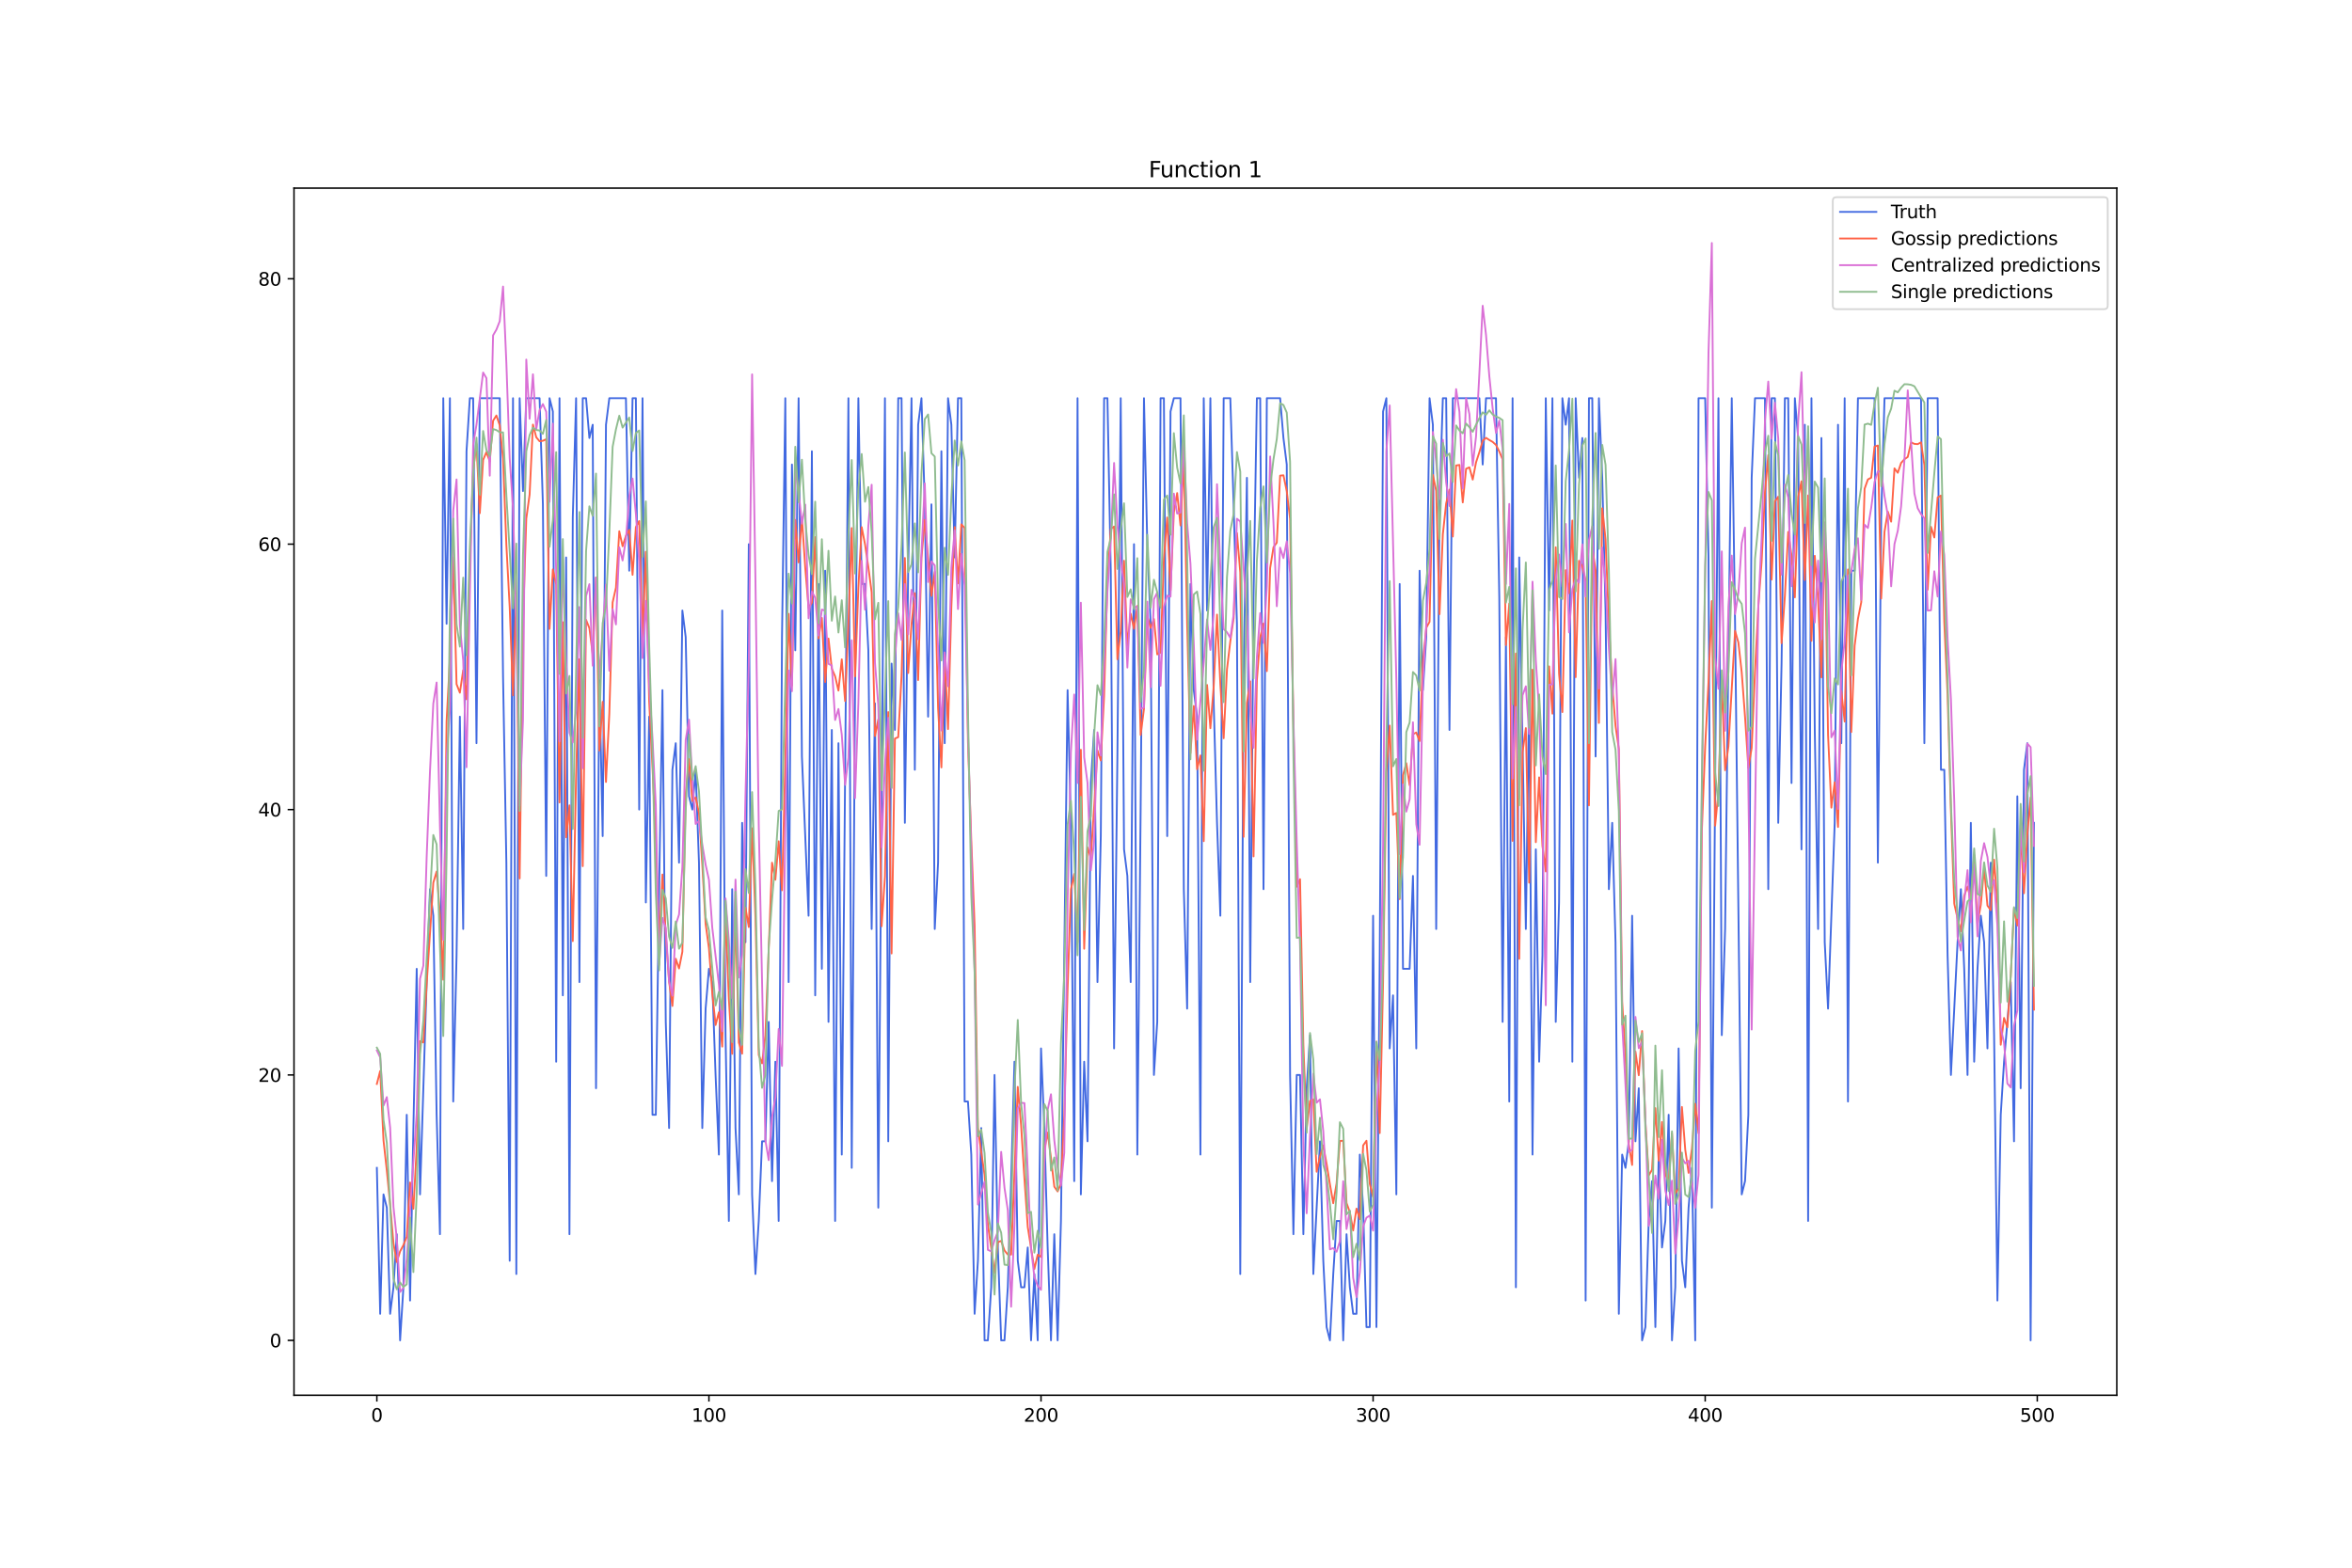 <?xml version="1.0" encoding="utf-8" standalone="no"?>
<!DOCTYPE svg PUBLIC "-//W3C//DTD SVG 1.1//EN"
  "http://www.w3.org/Graphics/SVG/1.1/DTD/svg11.dtd">
<svg xmlns:xlink="http://www.w3.org/1999/xlink" width="1296pt" height="864pt" viewBox="0 0 1296 864" xmlns="http://www.w3.org/2000/svg" version="1.1">
 <defs>
  <style type="text/css">*{stroke-linejoin: round; stroke-linecap: butt}</style>
 </defs>
 <g id="figure_1">
  <g id="patch_1">
   <path d="M 0 864 
L 1296 864 
L 1296 0 
L 0 0 
z
" style="fill: #ffffff"/>
  </g>
  <g id="axes_1">
   <g id="patch_2">
    <path d="M 162 768.96 
L 1166.4 768.96 
L 1166.4 103.68 
L 162 103.68 
z
" style="fill: #ffffff"/>
   </g>
   <g id="matplotlib.axis_1">
    <g id="xtick_1">
     <g id="line2d_1">
      <defs>
       <path id="m2ea112336f" d="M 0 0 
L 0 3.5 
" style="stroke: #000000; stroke-width: 0.8"/>
      </defs>
      <g>
       <use xlink:href="#m2ea112336f" x="207.655" y="768.96" style="stroke: #000000; stroke-width: 0.8"/>
      </g>
     </g>
     <g id="text_1">
      <!-- 0 -->
      <g transform="translate(204.473 783.558) scale(0.1 -0.1)">
       <defs>
        <path id="DejaVuSans-30" d="M 2034 4250 
Q 1547 4250 1301 3770 
Q 1056 3291 1056 2328 
Q 1056 1369 1301 889 
Q 1547 409 2034 409 
Q 2525 409 2770 889 
Q 3016 1369 3016 2328 
Q 3016 3291 2770 3770 
Q 2525 4250 2034 4250 
z
M 2034 4750 
Q 2819 4750 3233 4129 
Q 3647 3509 3647 2328 
Q 3647 1150 3233 529 
Q 2819 -91 2034 -91 
Q 1250 -91 836 529 
Q 422 1150 422 2328 
Q 422 3509 836 4129 
Q 1250 4750 2034 4750 
z
" transform="scale(0.016)"/>
       </defs>
       <use xlink:href="#DejaVuSans-30"/>
      </g>
     </g>
    </g>
    <g id="xtick_2">
     <g id="line2d_2">
      <g>
       <use xlink:href="#m2ea112336f" x="390.639" y="768.96" style="stroke: #000000; stroke-width: 0.8"/>
      </g>
     </g>
     <g id="text_2">
      <!-- 100 -->
      <g transform="translate(381.095 783.558) scale(0.1 -0.1)">
       <defs>
        <path id="DejaVuSans-31" d="M 794 531 
L 1825 531 
L 1825 4091 
L 703 3866 
L 703 4441 
L 1819 4666 
L 2450 4666 
L 2450 531 
L 3481 531 
L 3481 0 
L 794 0 
L 794 531 
z
" transform="scale(0.016)"/>
       </defs>
       <use xlink:href="#DejaVuSans-31"/>
       <use xlink:href="#DejaVuSans-30" x="63.623"/>
       <use xlink:href="#DejaVuSans-30" x="127.246"/>
      </g>
     </g>
    </g>
    <g id="xtick_3">
     <g id="line2d_3">
      <g>
       <use xlink:href="#m2ea112336f" x="573.623" y="768.96" style="stroke: #000000; stroke-width: 0.8"/>
      </g>
     </g>
     <g id="text_3">
      <!-- 200 -->
      <g transform="translate(564.079 783.558) scale(0.1 -0.1)">
       <defs>
        <path id="DejaVuSans-32" d="M 1228 531 
L 3431 531 
L 3431 0 
L 469 0 
L 469 531 
Q 828 903 1448 1529 
Q 2069 2156 2228 2338 
Q 2531 2678 2651 2914 
Q 2772 3150 2772 3378 
Q 2772 3750 2511 3984 
Q 2250 4219 1831 4219 
Q 1534 4219 1204 4116 
Q 875 4013 500 3803 
L 500 4441 
Q 881 4594 1212 4672 
Q 1544 4750 1819 4750 
Q 2544 4750 2975 4387 
Q 3406 4025 3406 3419 
Q 3406 3131 3298 2873 
Q 3191 2616 2906 2266 
Q 2828 2175 2409 1742 
Q 1991 1309 1228 531 
z
" transform="scale(0.016)"/>
       </defs>
       <use xlink:href="#DejaVuSans-32"/>
       <use xlink:href="#DejaVuSans-30" x="63.623"/>
       <use xlink:href="#DejaVuSans-30" x="127.246"/>
      </g>
     </g>
    </g>
    <g id="xtick_4">
     <g id="line2d_4">
      <g>
       <use xlink:href="#m2ea112336f" x="756.607" y="768.96" style="stroke: #000000; stroke-width: 0.8"/>
      </g>
     </g>
     <g id="text_4">
      <!-- 300 -->
      <g transform="translate(747.063 783.558) scale(0.1 -0.1)">
       <defs>
        <path id="DejaVuSans-33" d="M 2597 2516 
Q 3050 2419 3304 2112 
Q 3559 1806 3559 1356 
Q 3559 666 3084 287 
Q 2609 -91 1734 -91 
Q 1441 -91 1130 -33 
Q 819 25 488 141 
L 488 750 
Q 750 597 1062 519 
Q 1375 441 1716 441 
Q 2309 441 2620 675 
Q 2931 909 2931 1356 
Q 2931 1769 2642 2001 
Q 2353 2234 1838 2234 
L 1294 2234 
L 1294 2753 
L 1863 2753 
Q 2328 2753 2575 2939 
Q 2822 3125 2822 3475 
Q 2822 3834 2567 4026 
Q 2313 4219 1838 4219 
Q 1578 4219 1281 4162 
Q 984 4106 628 3988 
L 628 4550 
Q 988 4650 1302 4700 
Q 1616 4750 1894 4750 
Q 2613 4750 3031 4423 
Q 3450 4097 3450 3541 
Q 3450 3153 3228 2886 
Q 3006 2619 2597 2516 
z
" transform="scale(0.016)"/>
       </defs>
       <use xlink:href="#DejaVuSans-33"/>
       <use xlink:href="#DejaVuSans-30" x="63.623"/>
       <use xlink:href="#DejaVuSans-30" x="127.246"/>
      </g>
     </g>
    </g>
    <g id="xtick_5">
     <g id="line2d_5">
      <g>
       <use xlink:href="#m2ea112336f" x="939.591" y="768.96" style="stroke: #000000; stroke-width: 0.8"/>
      </g>
     </g>
     <g id="text_5">
      <!-- 400 -->
      <g transform="translate(930.047 783.558) scale(0.1 -0.1)">
       <defs>
        <path id="DejaVuSans-34" d="M 2419 4116 
L 825 1625 
L 2419 1625 
L 2419 4116 
z
M 2253 4666 
L 3047 4666 
L 3047 1625 
L 3713 1625 
L 3713 1100 
L 3047 1100 
L 3047 0 
L 2419 0 
L 2419 1100 
L 313 1100 
L 313 1709 
L 2253 4666 
z
" transform="scale(0.016)"/>
       </defs>
       <use xlink:href="#DejaVuSans-34"/>
       <use xlink:href="#DejaVuSans-30" x="63.623"/>
       <use xlink:href="#DejaVuSans-30" x="127.246"/>
      </g>
     </g>
    </g>
    <g id="xtick_6">
     <g id="line2d_6">
      <g>
       <use xlink:href="#m2ea112336f" x="1122.575" y="768.96" style="stroke: #000000; stroke-width: 0.8"/>
      </g>
     </g>
     <g id="text_6">
      <!-- 500 -->
      <g transform="translate(1113.032 783.558) scale(0.1 -0.1)">
       <defs>
        <path id="DejaVuSans-35" d="M 691 4666 
L 3169 4666 
L 3169 4134 
L 1269 4134 
L 1269 2991 
Q 1406 3038 1543 3061 
Q 1681 3084 1819 3084 
Q 2600 3084 3056 2656 
Q 3513 2228 3513 1497 
Q 3513 744 3044 326 
Q 2575 -91 1722 -91 
Q 1428 -91 1123 -41 
Q 819 9 494 109 
L 494 744 
Q 775 591 1075 516 
Q 1375 441 1709 441 
Q 2250 441 2565 725 
Q 2881 1009 2881 1497 
Q 2881 1984 2565 2268 
Q 2250 2553 1709 2553 
Q 1456 2553 1204 2497 
Q 953 2441 691 2322 
L 691 4666 
z
" transform="scale(0.016)"/>
       </defs>
       <use xlink:href="#DejaVuSans-35"/>
       <use xlink:href="#DejaVuSans-30" x="63.623"/>
       <use xlink:href="#DejaVuSans-30" x="127.246"/>
      </g>
     </g>
    </g>
   </g>
   <g id="matplotlib.axis_2">
    <g id="ytick_1">
     <g id="line2d_7">
      <defs>
       <path id="mdfebe5e7f8" d="M 0 0 
L -3.5 0 
" style="stroke: #000000; stroke-width: 0.8"/>
      </defs>
      <g>
       <use xlink:href="#mdfebe5e7f8" x="162" y="738.72" style="stroke: #000000; stroke-width: 0.8"/>
      </g>
     </g>
     <g id="text_7">
      <!-- 0 -->
      <g transform="translate(148.637 742.519) scale(0.1 -0.1)">
       <use xlink:href="#DejaVuSans-30"/>
      </g>
     </g>
    </g>
    <g id="ytick_2">
     <g id="line2d_8">
      <g>
       <use xlink:href="#mdfebe5e7f8" x="162" y="592.448" style="stroke: #000000; stroke-width: 0.8"/>
      </g>
     </g>
     <g id="text_8">
      <!-- 20 -->
      <g transform="translate(142.275 596.247) scale(0.1 -0.1)">
       <use xlink:href="#DejaVuSans-32"/>
       <use xlink:href="#DejaVuSans-30" x="63.623"/>
      </g>
     </g>
    </g>
    <g id="ytick_3">
     <g id="line2d_9">
      <g>
       <use xlink:href="#mdfebe5e7f8" x="162" y="446.176" style="stroke: #000000; stroke-width: 0.8"/>
      </g>
     </g>
     <g id="text_9">
      <!-- 40 -->
      <g transform="translate(142.275 449.976) scale(0.1 -0.1)">
       <use xlink:href="#DejaVuSans-34"/>
       <use xlink:href="#DejaVuSans-30" x="63.623"/>
      </g>
     </g>
    </g>
    <g id="ytick_4">
     <g id="line2d_10">
      <g>
       <use xlink:href="#mdfebe5e7f8" x="162" y="299.905" style="stroke: #000000; stroke-width: 0.8"/>
      </g>
     </g>
     <g id="text_10">
      <!-- 60 -->
      <g transform="translate(142.275 303.704) scale(0.1 -0.1)">
       <defs>
        <path id="DejaVuSans-36" d="M 2113 2584 
Q 1688 2584 1439 2293 
Q 1191 2003 1191 1497 
Q 1191 994 1439 701 
Q 1688 409 2113 409 
Q 2538 409 2786 701 
Q 3034 994 3034 1497 
Q 3034 2003 2786 2293 
Q 2538 2584 2113 2584 
z
M 3366 4563 
L 3366 3988 
Q 3128 4100 2886 4159 
Q 2644 4219 2406 4219 
Q 1781 4219 1451 3797 
Q 1122 3375 1075 2522 
Q 1259 2794 1537 2939 
Q 1816 3084 2150 3084 
Q 2853 3084 3261 2657 
Q 3669 2231 3669 1497 
Q 3669 778 3244 343 
Q 2819 -91 2113 -91 
Q 1303 -91 875 529 
Q 447 1150 447 2328 
Q 447 3434 972 4092 
Q 1497 4750 2381 4750 
Q 2619 4750 2861 4703 
Q 3103 4656 3366 4563 
z
" transform="scale(0.016)"/>
       </defs>
       <use xlink:href="#DejaVuSans-36"/>
       <use xlink:href="#DejaVuSans-30" x="63.623"/>
      </g>
     </g>
    </g>
    <g id="ytick_5">
     <g id="line2d_11">
      <g>
       <use xlink:href="#mdfebe5e7f8" x="162" y="153.633" style="stroke: #000000; stroke-width: 0.8"/>
      </g>
     </g>
     <g id="text_11">
      <!-- 80 -->
      <g transform="translate(142.275 157.432) scale(0.1 -0.1)">
       <defs>
        <path id="DejaVuSans-38" d="M 2034 2216 
Q 1584 2216 1326 1975 
Q 1069 1734 1069 1313 
Q 1069 891 1326 650 
Q 1584 409 2034 409 
Q 2484 409 2743 651 
Q 3003 894 3003 1313 
Q 3003 1734 2745 1975 
Q 2488 2216 2034 2216 
z
M 1403 2484 
Q 997 2584 770 2862 
Q 544 3141 544 3541 
Q 544 4100 942 4425 
Q 1341 4750 2034 4750 
Q 2731 4750 3128 4425 
Q 3525 4100 3525 3541 
Q 3525 3141 3298 2862 
Q 3072 2584 2669 2484 
Q 3125 2378 3379 2068 
Q 3634 1759 3634 1313 
Q 3634 634 3220 271 
Q 2806 -91 2034 -91 
Q 1263 -91 848 271 
Q 434 634 434 1313 
Q 434 1759 690 2068 
Q 947 2378 1403 2484 
z
M 1172 3481 
Q 1172 3119 1398 2916 
Q 1625 2713 2034 2713 
Q 2441 2713 2670 2916 
Q 2900 3119 2900 3481 
Q 2900 3844 2670 4047 
Q 2441 4250 2034 4250 
Q 1625 4250 1398 4047 
Q 1172 3844 1172 3481 
z
" transform="scale(0.016)"/>
       </defs>
       <use xlink:href="#DejaVuSans-38"/>
       <use xlink:href="#DejaVuSans-30" x="63.623"/>
      </g>
     </g>
    </g>
   </g>
   <g id="line2d_12">
    <path d="M 207.655 643.643 
L 209.484 724.093 
L 211.314 658.271 
L 213.144 665.584 
L 214.974 724.093 
L 216.804 709.466 
L 218.634 680.211 
L 220.463 738.72 
L 222.293 709.466 
L 224.123 614.389 
L 225.953 716.779 
L 227.783 621.703 
L 229.613 533.94 
L 231.442 658.271 
L 235.102 541.253 
L 236.932 490.058 
L 238.762 504.685 
L 240.592 614.389 
L 242.422 680.211 
L 244.251 219.455 
L 246.081 343.786 
L 247.911 219.455 
L 249.741 607.075 
L 251.571 526.626 
L 253.401 394.981 
L 255.23 511.999 
L 257.06 248.71 
L 258.89 219.455 
L 260.72 219.455 
L 262.55 409.609 
L 264.38 219.455 
L 275.359 219.455 
L 277.189 373.041 
L 279.018 475.431 
L 280.848 694.838 
L 282.678 219.455 
L 284.508 702.152 
L 286.338 219.455 
L 288.168 270.65 
L 289.997 219.455 
L 297.317 219.455 
L 299.147 277.964 
L 300.976 482.744 
L 302.806 219.455 
L 304.636 226.769 
L 306.466 585.135 
L 308.296 219.455 
L 310.126 548.567 
L 311.956 307.218 
L 313.785 680.211 
L 315.615 285.278 
L 317.445 219.455 
L 319.275 541.253 
L 321.105 219.455 
L 322.935 219.455 
L 324.764 241.396 
L 326.594 234.082 
L 328.424 599.762 
L 330.254 373.041 
L 332.084 460.804 
L 333.914 234.082 
L 335.743 219.455 
L 344.893 219.455 
L 346.723 314.532 
L 348.552 219.455 
L 350.382 219.455 
L 352.212 446.176 
L 354.042 219.455 
L 355.872 497.372 
L 357.702 394.981 
L 359.531 614.389 
L 361.361 614.389 
L 363.191 490.058 
L 365.021 380.354 
L 366.851 563.194 
L 368.681 621.703 
L 370.51 424.236 
L 372.34 409.609 
L 374.17 475.431 
L 376 336.473 
L 377.83 351.1 
L 379.66 438.863 
L 381.489 446.176 
L 383.319 424.236 
L 385.149 475.431 
L 386.979 621.703 
L 388.809 555.88 
L 390.639 533.94 
L 392.469 541.253 
L 394.298 592.448 
L 396.128 636.33 
L 397.958 336.473 
L 399.788 570.507 
L 401.618 672.898 
L 403.448 490.058 
L 405.277 621.703 
L 407.107 658.271 
L 408.937 453.49 
L 410.767 519.312 
L 412.597 299.905 
L 414.427 658.271 
L 416.256 702.152 
L 418.086 672.898 
L 419.916 629.016 
L 421.746 629.016 
L 423.576 563.194 
L 425.406 650.957 
L 427.236 585.135 
L 429.065 672.898 
L 430.895 351.1 
L 432.725 219.455 
L 434.555 541.253 
L 436.385 256.023 
L 438.215 358.413 
L 440.044 219.455 
L 441.874 416.922 
L 445.534 504.685 
L 447.364 248.71 
L 449.194 548.567 
L 451.023 321.845 
L 452.853 533.94 
L 454.683 314.532 
L 456.513 563.194 
L 458.343 402.295 
L 460.173 672.898 
L 462.003 409.609 
L 463.832 636.33 
L 467.492 219.455 
L 469.322 643.643 
L 471.152 380.354 
L 472.982 219.455 
L 474.811 321.845 
L 476.641 321.845 
L 478.471 358.413 
L 480.301 511.999 
L 482.131 387.668 
L 483.961 665.584 
L 487.62 219.455 
L 489.45 629.016 
L 491.28 365.727 
L 493.11 402.295 
L 494.94 219.455 
L 496.77 219.455 
L 498.599 453.49 
L 500.429 314.532 
L 502.259 219.455 
L 504.089 424.236 
L 505.919 234.082 
L 507.749 219.455 
L 509.578 277.964 
L 511.408 394.981 
L 513.238 277.964 
L 515.068 511.999 
L 516.898 475.431 
L 518.728 248.71 
L 520.557 409.609 
L 522.387 219.455 
L 524.217 234.082 
L 526.047 307.218 
L 527.877 219.455 
L 529.707 219.455 
L 531.536 607.075 
L 533.366 607.075 
L 535.196 636.33 
L 537.026 724.093 
L 538.856 694.838 
L 540.686 621.703 
L 542.516 738.72 
L 544.345 738.72 
L 546.175 709.466 
L 548.005 592.448 
L 549.835 687.525 
L 551.665 738.72 
L 553.495 738.72 
L 555.324 709.466 
L 557.154 650.957 
L 558.984 585.135 
L 560.814 694.838 
L 562.644 709.466 
L 564.474 709.466 
L 566.303 687.525 
L 568.133 738.72 
L 569.963 702.152 
L 571.793 738.72 
L 573.623 577.821 
L 575.453 621.703 
L 577.283 687.525 
L 579.112 738.72 
L 580.942 680.211 
L 582.772 738.72 
L 584.602 672.898 
L 588.262 380.354 
L 590.091 453.49 
L 591.921 650.957 
L 593.751 219.455 
L 595.581 658.271 
L 597.411 585.135 
L 599.241 629.016 
L 601.07 431.549 
L 602.9 402.295 
L 604.73 541.253 
L 606.56 460.804 
L 608.39 219.455 
L 610.22 219.455 
L 612.05 314.532 
L 613.879 577.821 
L 615.709 416.922 
L 617.539 219.455 
L 619.369 468.117 
L 621.199 482.744 
L 623.029 541.253 
L 624.858 299.905 
L 626.688 636.33 
L 628.518 446.176 
L 630.348 219.455 
L 632.178 299.905 
L 634.008 343.786 
L 635.837 592.448 
L 637.667 563.194 
L 639.497 219.455 
L 641.327 219.455 
L 643.157 460.804 
L 644.987 226.769 
L 646.817 219.455 
L 650.476 219.455 
L 652.306 490.058 
L 654.136 555.88 
L 655.966 321.845 
L 657.796 380.354 
L 659.625 394.981 
L 661.455 636.33 
L 663.285 219.455 
L 665.115 336.473 
L 666.945 219.455 
L 668.775 387.668 
L 670.604 453.49 
L 672.434 504.685 
L 674.264 219.455 
L 677.924 219.455 
L 679.754 277.964 
L 681.583 343.786 
L 683.413 702.152 
L 685.243 373.041 
L 687.073 263.337 
L 688.903 541.253 
L 690.733 329.159 
L 692.563 219.455 
L 694.392 219.455 
L 696.222 490.058 
L 698.052 219.455 
L 705.371 219.455 
L 707.201 241.396 
L 709.031 256.023 
L 710.861 592.448 
L 712.691 680.211 
L 714.521 592.448 
L 716.35 592.448 
L 718.18 680.211 
L 720.01 599.762 
L 721.84 570.507 
L 723.67 702.152 
L 727.33 629.016 
L 729.159 694.838 
L 730.989 731.406 
L 732.819 738.72 
L 734.649 702.152 
L 736.479 672.898 
L 738.309 672.898 
L 740.138 738.72 
L 741.968 680.211 
L 743.798 709.466 
L 745.628 724.093 
L 747.458 724.093 
L 749.288 636.33 
L 751.117 665.584 
L 752.947 731.406 
L 754.777 731.406 
L 756.607 504.685 
L 758.437 731.406 
L 760.267 526.626 
L 762.097 226.769 
L 763.926 219.455 
L 765.756 577.821 
L 767.586 548.567 
L 769.416 658.271 
L 771.246 321.845 
L 773.076 533.94 
L 776.735 533.94 
L 778.565 482.744 
L 780.395 577.821 
L 782.225 314.532 
L 784.055 380.354 
L 785.884 351.1 
L 787.714 219.455 
L 789.544 234.082 
L 791.374 511.999 
L 793.204 277.964 
L 795.034 219.455 
L 796.864 219.455 
L 798.693 402.295 
L 800.523 219.455 
L 815.162 219.455 
L 816.992 256.023 
L 818.822 219.455 
L 824.311 219.455 
L 826.141 329.159 
L 827.971 563.194 
L 829.801 351.1 
L 831.63 607.075 
L 833.46 219.455 
L 835.29 709.466 
L 837.12 307.218 
L 840.78 511.999 
L 842.61 380.354 
L 844.439 636.33 
L 846.269 468.117 
L 848.099 585.135 
L 849.929 526.626 
L 851.759 219.455 
L 853.589 336.473 
L 855.418 219.455 
L 857.248 563.194 
L 859.078 497.372 
L 860.908 219.455 
L 862.738 234.082 
L 864.568 219.455 
L 866.397 585.135 
L 868.227 219.455 
L 870.057 263.337 
L 871.887 241.396 
L 873.717 716.779 
L 875.547 219.455 
L 877.377 219.455 
L 879.206 416.922 
L 881.036 219.455 
L 882.866 263.337 
L 884.696 336.473 
L 886.526 490.058 
L 888.356 453.49 
L 890.185 519.312 
L 892.015 724.093 
L 893.845 636.33 
L 895.675 643.643 
L 897.505 629.016 
L 899.335 504.685 
L 901.164 629.016 
L 902.994 599.762 
L 904.824 738.72 
L 906.654 731.406 
L 908.484 672.898 
L 910.314 650.957 
L 912.144 731.406 
L 913.973 636.33 
L 915.803 687.525 
L 917.633 672.898 
L 919.463 614.389 
L 921.293 738.72 
L 923.123 709.466 
L 924.952 577.821 
L 926.782 694.838 
L 928.612 709.466 
L 930.442 665.584 
L 932.272 643.643 
L 934.102 738.72 
L 935.931 219.455 
L 939.591 219.455 
L 941.421 307.218 
L 943.251 665.584 
L 945.081 431.549 
L 946.911 219.455 
L 948.74 570.507 
L 950.57 511.999 
L 952.4 358.413 
L 954.23 219.455 
L 956.06 343.786 
L 959.719 658.271 
L 961.549 650.957 
L 963.379 614.389 
L 965.209 263.337 
L 967.039 219.455 
L 972.528 219.455 
L 974.358 490.058 
L 976.188 219.455 
L 978.018 219.455 
L 979.848 453.49 
L 981.678 365.727 
L 983.507 219.455 
L 985.337 219.455 
L 987.167 431.549 
L 988.997 219.455 
L 990.827 241.396 
L 992.657 468.117 
L 994.486 234.082 
L 996.316 672.898 
L 998.146 219.455 
L 999.976 402.295 
L 1001.806 511.999 
L 1003.636 241.396 
L 1005.465 519.312 
L 1007.295 555.88 
L 1010.955 453.49 
L 1012.785 234.082 
L 1014.615 409.609 
L 1016.444 219.455 
L 1018.274 607.075 
L 1020.104 314.532 
L 1021.934 314.532 
L 1023.764 219.455 
L 1032.913 219.455 
L 1034.743 475.431 
L 1036.573 285.278 
L 1038.403 219.455 
L 1058.531 219.455 
L 1060.361 409.609 
L 1062.191 219.455 
L 1067.68 219.455 
L 1069.51 424.236 
L 1071.34 424.236 
L 1073.17 526.626 
L 1074.999 592.448 
L 1078.659 519.312 
L 1080.489 490.058 
L 1082.319 533.94 
L 1084.149 592.448 
L 1085.978 453.49 
L 1087.808 585.135 
L 1089.638 533.94 
L 1091.468 504.685 
L 1093.298 519.312 
L 1095.128 577.821 
L 1096.958 475.431 
L 1098.787 570.507 
L 1100.617 716.779 
L 1102.447 614.389 
L 1104.277 585.135 
L 1107.937 541.253 
L 1109.766 629.016 
L 1111.596 438.863 
L 1113.426 599.762 
L 1115.256 424.236 
L 1117.086 409.609 
L 1118.916 738.72 
L 1120.745 453.49 
L 1120.745 453.49 
" clip-path="url(#paee88ba97c)" style="fill: none; stroke: #4169e1; stroke-linecap: square"/>
   </g>
   <g id="line2d_13">
    <path d="M 207.655 597.402 
L 209.484 590.247 
L 211.314 628.459 
L 213.144 645.107 
L 214.974 663.793 
L 216.804 685.274 
L 218.634 695.556 
L 220.463 689.656 
L 222.293 686.213 
L 224.123 681.72 
L 225.953 651.712 
L 227.783 666.217 
L 229.613 632.674 
L 231.442 573.811 
L 233.272 574.552 
L 235.102 542.438 
L 238.762 486.466 
L 240.592 480.295 
L 242.422 504.108 
L 244.251 539.973 
L 246.081 397.515 
L 247.911 362.822 
L 249.741 307.206 
L 251.571 377.044 
L 253.401 381.767 
L 255.23 369.378 
L 257.06 385.395 
L 258.89 310.454 
L 260.72 259.324 
L 262.55 244.703 
L 264.38 282.839 
L 266.209 253.5 
L 268.039 249.144 
L 269.869 254.354 
L 271.699 231.871 
L 273.529 228.997 
L 275.359 234.373 
L 277.189 252.646 
L 279.018 300.282 
L 280.848 334.588 
L 282.678 383.237 
L 284.508 326.931 
L 286.338 484.138 
L 288.168 344.229 
L 289.997 285.84 
L 291.827 272.541 
L 293.657 233.996 
L 295.487 240.983 
L 297.317 243.195 
L 299.147 242.918 
L 300.976 242.054 
L 302.806 346.631 
L 304.636 313.818 
L 306.466 322.15 
L 308.296 442.263 
L 310.126 342.924 
L 311.956 461.458 
L 313.785 443.841 
L 315.615 518.674 
L 317.445 427.312 
L 319.275 363.258 
L 321.105 477.375 
L 322.935 341.623 
L 324.764 346.161 
L 326.594 360.537 
L 328.424 318.228 
L 330.254 413.618 
L 332.084 386.793 
L 333.914 430.966 
L 335.743 393.386 
L 337.573 332.003 
L 339.403 323.872 
L 341.233 292.793 
L 343.063 301.059 
L 344.893 295.308 
L 346.723 292.035 
L 348.552 316.824 
L 350.382 290.487 
L 352.212 287.152 
L 354.042 351.353 
L 355.872 304.083 
L 357.702 386.506 
L 359.531 422.806 
L 361.361 462.684 
L 363.191 520.882 
L 365.021 481.976 
L 366.851 514.816 
L 368.681 540.992 
L 370.51 554.415 
L 372.34 528.385 
L 374.17 533.744 
L 376 524.539 
L 377.83 437.759 
L 379.66 418.391 
L 381.489 441.465 
L 383.319 439.436 
L 385.149 448.139 
L 386.979 476.493 
L 388.809 509.186 
L 390.639 522.482 
L 392.469 547.323 
L 394.298 564.909 
L 396.128 557.874 
L 397.958 576.814 
L 399.788 504.316 
L 401.618 550.513 
L 403.448 580.796 
L 405.277 503.153 
L 407.107 574.614 
L 408.937 580.701 
L 410.767 500.239 
L 412.597 510.918 
L 414.427 456.456 
L 416.256 505.052 
L 418.086 581.479 
L 419.916 586.036 
L 421.746 570.753 
L 425.406 475.462 
L 427.236 484.87 
L 429.065 463.655 
L 430.895 490.671 
L 432.725 420.008 
L 434.555 338.305 
L 436.385 377.816 
L 438.215 286.518 
L 440.044 309.961 
L 441.874 285.182 
L 443.704 312.778 
L 445.534 335.014 
L 447.364 332.185 
L 449.194 296.022 
L 451.023 351.861 
L 452.853 340.558 
L 454.683 375.891 
L 456.513 351.92 
L 458.343 368.481 
L 460.173 372.756 
L 462.003 380.589 
L 463.832 363.381 
L 465.662 386.381 
L 467.492 343.898 
L 469.322 291.035 
L 471.152 372.755 
L 472.982 323.809 
L 474.811 290.536 
L 476.641 299.952 
L 478.471 312.49 
L 480.301 326.451 
L 482.131 405.628 
L 483.961 396.51 
L 485.79 510.486 
L 487.62 483.147 
L 489.45 392.448 
L 491.28 525.483 
L 493.11 407.035 
L 494.94 406.282 
L 496.77 372.641 
L 498.599 307.525 
L 500.429 370.913 
L 502.259 344.133 
L 504.089 326.904 
L 505.919 374.803 
L 507.749 307.345 
L 509.578 286.507 
L 513.238 328.369 
L 515.068 315.159 
L 516.898 390.169 
L 518.728 422.951 
L 520.557 360.867 
L 522.387 401.82 
L 524.217 334.326 
L 526.047 290.495 
L 527.877 321.558 
L 529.707 288.959 
L 531.536 290.97 
L 533.366 408.83 
L 535.196 463.248 
L 537.026 510.069 
L 538.856 621.639 
L 540.686 634.95 
L 542.516 647.41 
L 544.345 675.023 
L 546.175 687.806 
L 548.005 701.619 
L 549.835 684.599 
L 551.665 683.891 
L 553.495 689.164 
L 555.324 691.452 
L 557.154 691.44 
L 558.984 647.044 
L 560.814 599.012 
L 562.644 620.161 
L 564.474 649.378 
L 566.303 676.162 
L 569.963 699.415 
L 571.793 691.475 
L 573.623 692.749 
L 575.453 634.119 
L 577.283 624.198 
L 579.112 638.132 
L 580.942 653.995 
L 582.772 656.653 
L 584.602 652.307 
L 586.432 614.858 
L 588.262 545.569 
L 590.091 490.231 
L 591.921 481.636 
L 593.751 519.366 
L 595.581 413.226 
L 597.411 522.901 
L 599.241 467.039 
L 601.07 472.617 
L 602.9 444.853 
L 604.73 413.578 
L 606.56 419.138 
L 608.39 383.387 
L 610.22 320.055 
L 612.05 291.534 
L 613.879 290.185 
L 615.709 363.358 
L 617.539 347.948 
L 619.369 309.044 
L 621.199 356.153 
L 623.029 338.189 
L 624.858 346.572 
L 626.688 333.912 
L 628.518 405.064 
L 630.348 390.67 
L 632.178 339.429 
L 634.008 346.052 
L 635.837 341.165 
L 637.667 360.659 
L 639.497 359.714 
L 641.327 307.615 
L 643.157 285.199 
L 644.987 325.422 
L 646.817 282.426 
L 648.646 271.744 
L 650.476 289.6 
L 652.306 252.401 
L 654.136 343.24 
L 655.966 415.092 
L 657.796 389.081 
L 659.625 423.945 
L 661.455 416.344 
L 663.285 463.597 
L 665.115 377.498 
L 666.945 401.353 
L 668.775 378.387 
L 670.604 338.713 
L 672.434 377.021 
L 674.264 406.877 
L 676.094 368.858 
L 677.924 353.466 
L 679.754 340.678 
L 681.583 293.797 
L 683.413 315.425 
L 685.243 461.2 
L 687.073 387.378 
L 688.903 375.488 
L 690.733 471.997 
L 692.563 374.887 
L 694.392 351.267 
L 696.222 343.637 
L 698.052 369.887 
L 699.882 313.056 
L 701.712 301.617 
L 703.542 299.076 
L 705.371 262.125 
L 707.201 261.944 
L 709.031 270.663 
L 710.861 285.949 
L 712.691 399.817 
L 714.521 488.69 
L 716.35 484.56 
L 718.18 575.838 
L 720.01 621.931 
L 721.84 606.775 
L 723.67 605.851 
L 725.5 645.776 
L 727.33 637.49 
L 729.159 631.256 
L 730.989 641.467 
L 732.819 652.72 
L 734.649 663.139 
L 736.479 652.212 
L 738.309 628.829 
L 740.138 628.676 
L 741.968 663.03 
L 743.798 668.065 
L 745.628 678.153 
L 747.458 666.096 
L 749.288 671.869 
L 751.117 631.271 
L 752.947 628.699 
L 754.777 652.431 
L 756.607 659.693 
L 758.437 574.085 
L 760.267 624.48 
L 762.097 541.496 
L 763.926 425.412 
L 765.756 399.88 
L 767.586 449.087 
L 769.416 448.052 
L 771.246 495.534 
L 773.076 427.256 
L 774.905 420.605 
L 776.735 432.773 
L 778.565 404.636 
L 780.395 403.711 
L 782.225 408.411 
L 784.055 364.902 
L 785.884 345.995 
L 787.714 342.696 
L 789.544 261.737 
L 791.374 270.501 
L 793.204 338.493 
L 795.034 294.485 
L 796.864 277.447 
L 798.693 269.854 
L 800.523 295.702 
L 802.353 256.533 
L 804.183 256.244 
L 806.013 276.905 
L 807.843 258.344 
L 809.672 257.564 
L 811.502 264.326 
L 813.332 254.799 
L 815.162 249.208 
L 816.992 242.905 
L 818.822 241.301 
L 820.651 242.503 
L 822.481 243.539 
L 824.311 245.204 
L 826.141 248.823 
L 827.971 253.215 
L 829.801 355.538 
L 831.63 332.664 
L 833.46 463.441 
L 835.29 360.147 
L 837.12 528.425 
L 838.95 414.675 
L 840.78 401.269 
L 842.61 486.464 
L 844.439 369.086 
L 846.269 464.155 
L 848.099 428.429 
L 849.929 466.244 
L 851.759 480.295 
L 853.589 367.257 
L 855.418 393.318 
L 857.248 301.623 
L 859.078 371.348 
L 860.908 392.441 
L 862.738 314.207 
L 864.568 326.969 
L 866.397 286.877 
L 868.227 373.208 
L 870.057 309.068 
L 871.887 312.01 
L 873.717 320.154 
L 875.547 443.861 
L 877.377 301.685 
L 879.206 314.451 
L 881.036 398.441 
L 882.866 280.138 
L 884.696 297.257 
L 886.526 343.317 
L 888.356 377.351 
L 890.185 400.018 
L 892.015 412.845 
L 893.845 551.915 
L 895.675 582.367 
L 897.505 630.642 
L 899.335 642.048 
L 901.164 579.535 
L 902.994 592.6 
L 904.824 568.225 
L 906.654 618.588 
L 908.484 647.817 
L 910.314 644.671 
L 912.144 610.704 
L 913.973 639.669 
L 915.803 618.349 
L 917.633 647.053 
L 919.463 651.353 
L 921.293 624.645 
L 923.123 657.792 
L 924.952 655.025 
L 926.782 610.09 
L 928.612 633.624 
L 930.442 646.395 
L 932.272 633.13 
L 934.102 608.297 
L 935.931 624.58 
L 937.761 457.351 
L 939.591 411.146 
L 941.421 375.861 
L 943.251 331.267 
L 945.081 455.033 
L 946.911 435.986 
L 948.74 375.929 
L 950.57 424.517 
L 952.4 411.324 
L 956.06 347.704 
L 957.89 354.089 
L 959.719 370.514 
L 961.549 395.015 
L 963.379 423.275 
L 965.209 412.213 
L 967.039 370.385 
L 968.869 334.258 
L 970.698 309.491 
L 972.528 271.35 
L 974.358 250.82 
L 976.188 319.426 
L 978.018 276.344 
L 979.848 273.737 
L 981.678 354.483 
L 983.507 328.433 
L 985.337 293.146 
L 987.167 306.162 
L 988.997 329.214 
L 990.827 273.826 
L 992.657 265.237 
L 994.486 319.678 
L 996.316 273.039 
L 998.146 353.175 
L 999.976 306.332 
L 1001.806 330.32 
L 1003.636 373.32 
L 1005.465 290.049 
L 1007.295 404.981 
L 1009.125 445.134 
L 1010.955 431.139 
L 1012.785 455.764 
L 1014.615 380.856 
L 1016.444 397.687 
L 1018.274 313.848 
L 1020.104 403.446 
L 1021.934 355.901 
L 1023.764 341.115 
L 1025.594 331.867 
L 1027.424 269.386 
L 1029.253 264.235 
L 1031.083 263.263 
L 1032.913 246.126 
L 1034.743 245.539 
L 1036.573 329.862 
L 1038.403 293.038 
L 1040.232 281.984 
L 1042.062 287.506 
L 1043.892 258.125 
L 1045.722 260.563 
L 1047.552 255.136 
L 1049.382 253.084 
L 1051.211 251.848 
L 1053.041 243.798 
L 1054.871 244.641 
L 1056.701 244.785 
L 1058.531 243.773 
L 1060.361 256.306 
L 1062.191 324.982 
L 1064.02 290.356 
L 1065.85 296.234 
L 1067.68 274.12 
L 1069.51 273.111 
L 1071.34 342.764 
L 1073.17 383.3 
L 1074.999 447.017 
L 1076.829 498.017 
L 1078.659 506.196 
L 1080.489 513.284 
L 1082.319 493.69 
L 1084.149 488.595 
L 1085.978 495.631 
L 1087.808 471.466 
L 1089.638 509.106 
L 1091.468 498.651 
L 1093.298 478.222 
L 1095.128 499.133 
L 1096.958 501.644 
L 1098.787 473.804 
L 1100.617 498.137 
L 1102.447 575.792 
L 1104.277 561.022 
L 1106.107 566.178 
L 1107.937 538.196 
L 1109.766 500.655 
L 1111.596 510.093 
L 1113.426 460.281 
L 1115.256 492.292 
L 1117.086 459.953 
L 1118.916 439.509 
L 1120.745 556.442 
L 1120.745 556.442 
" clip-path="url(#paee88ba97c)" style="fill: none; stroke: #ff6347; stroke-linecap: square"/>
   </g>
   <g id="line2d_14">
    <path d="M 207.655 578.907 
L 209.484 582.764 
L 211.314 609.314 
L 213.144 604.645 
L 214.974 621.446 
L 216.804 665.086 
L 218.634 682.582 
L 220.463 712.036 
L 222.293 709.779 
L 224.123 693.793 
L 229.613 613.724 
L 231.442 539.436 
L 233.272 532.152 
L 235.102 472.303 
L 236.932 425.078 
L 238.762 387.726 
L 240.592 376.141 
L 242.422 455.335 
L 244.251 517.991 
L 246.081 417.868 
L 247.911 391.185 
L 249.741 281.441 
L 251.571 264.238 
L 253.401 344.463 
L 255.23 364.029 
L 257.06 422.845 
L 258.89 328.033 
L 260.72 245.101 
L 262.55 234.027 
L 266.209 205.311 
L 268.039 208.423 
L 269.869 262.157 
L 271.699 184.822 
L 273.529 181.658 
L 275.359 177.027 
L 277.189 157.921 
L 279.018 200.027 
L 280.848 252.552 
L 282.678 280.239 
L 284.508 341.577 
L 286.338 444.132 
L 288.168 397.033 
L 289.997 198.178 
L 291.827 230.794 
L 293.657 206.277 
L 295.487 236.586 
L 297.317 226.063 
L 299.147 222.697 
L 300.976 226.929 
L 302.806 276.535 
L 304.636 233.501 
L 306.466 316.027 
L 308.296 408.565 
L 310.126 308.159 
L 311.956 364.567 
L 313.785 403.866 
L 315.615 409.175 
L 317.445 391.356 
L 319.275 334.549 
L 321.105 423.386 
L 322.935 328.501 
L 324.764 321.945 
L 326.594 366.899 
L 328.424 318.33 
L 330.254 374.19 
L 332.084 346.992 
L 333.914 322.18 
L 335.743 369.663 
L 337.573 335.635 
L 339.403 344.131 
L 341.233 301.632 
L 343.063 308.889 
L 344.893 297.356 
L 346.723 273.698 
L 348.552 263.738 
L 350.382 283.107 
L 352.212 309.837 
L 354.042 362.696 
L 355.872 331.142 
L 357.702 377.87 
L 359.531 406.515 
L 361.361 443.926 
L 363.191 531.829 
L 365.021 505.878 
L 366.851 511.459 
L 368.681 540.891 
L 370.51 548.688 
L 372.34 509.692 
L 374.17 503.988 
L 376 477.802 
L 377.83 407.775 
L 379.66 396.648 
L 381.489 429.755 
L 383.319 454.099 
L 385.149 452.476 
L 386.979 465.479 
L 388.809 476.577 
L 390.639 484.887 
L 392.469 511.197 
L 396.128 542.501 
L 397.958 568.384 
L 399.788 495.185 
L 401.618 518.444 
L 403.448 550.182 
L 405.277 484.771 
L 407.107 538.733 
L 408.937 526.248 
L 410.767 438.902 
L 412.597 365.175 
L 414.427 206.33 
L 416.256 319.017 
L 418.086 454.392 
L 421.746 628.381 
L 423.576 639.396 
L 425.406 615.831 
L 427.236 604.737 
L 429.065 567.107 
L 430.895 587.436 
L 432.725 452.713 
L 434.555 369.503 
L 436.385 380.961 
L 438.215 257.899 
L 440.044 270.805 
L 441.874 288.594 
L 443.704 278.107 
L 445.534 340.763 
L 447.364 326.059 
L 449.194 329.456 
L 451.023 350.248 
L 452.853 335.945 
L 454.683 336.533 
L 456.513 365.864 
L 458.343 366.764 
L 460.173 396.806 
L 462.003 390.741 
L 463.832 404.893 
L 465.662 432.555 
L 467.492 417.733 
L 469.322 352.858 
L 471.152 439.909 
L 472.982 387.268 
L 474.811 309.095 
L 476.641 336.007 
L 478.471 289.889 
L 480.301 267.146 
L 482.131 365.314 
L 483.961 388.65 
L 485.79 467.017 
L 487.62 421.494 
L 489.45 395.629 
L 491.28 434.401 
L 493.11 363.423 
L 494.94 337.967 
L 496.77 352.712 
L 498.599 321.909 
L 500.429 349.636 
L 502.259 325.065 
L 504.089 330.654 
L 505.919 352.332 
L 507.749 304.518 
L 509.578 266.427 
L 511.408 320.777 
L 513.238 309.399 
L 515.068 311.633 
L 518.728 402.604 
L 520.557 359.543 
L 522.387 378.222 
L 524.217 312.883 
L 526.047 292.354 
L 527.877 335.657 
L 529.707 305.232 
L 531.536 322.852 
L 533.366 403.015 
L 537.026 535.871 
L 538.856 663.85 
L 542.516 651.256 
L 544.345 688.847 
L 546.175 689.641 
L 548.005 683.504 
L 549.835 678.786 
L 551.665 634.829 
L 553.495 654.605 
L 555.324 667.028 
L 557.154 720.144 
L 558.984 675.251 
L 560.814 610.912 
L 562.644 607.776 
L 564.474 607.943 
L 566.303 645.245 
L 568.133 687.992 
L 569.963 703.818 
L 571.793 708.602 
L 573.623 710.858 
L 575.453 641.16 
L 577.283 611.66 
L 579.112 603.08 
L 580.942 628.421 
L 582.772 643.483 
L 584.602 653.45 
L 586.432 635.313 
L 588.262 497.167 
L 590.091 414.565 
L 591.921 382.762 
L 593.751 431.515 
L 595.581 332.169 
L 597.411 417.358 
L 599.241 431.427 
L 601.07 479.725 
L 602.9 463.441 
L 604.73 403.613 
L 606.56 416.418 
L 608.39 366.436 
L 610.22 325.95 
L 612.05 298.382 
L 613.879 255.155 
L 615.709 289.196 
L 617.539 309.086 
L 619.369 321.645 
L 621.199 367.918 
L 623.029 330.265 
L 624.858 334.418 
L 626.688 334.449 
L 628.518 390.687 
L 630.348 389.998 
L 632.178 331.581 
L 634.008 378.753 
L 635.837 330.27 
L 637.667 326.497 
L 639.497 377.962 
L 641.327 334.372 
L 643.157 328.282 
L 644.987 328.793 
L 646.817 272.046 
L 648.646 283.035 
L 650.476 282.468 
L 652.306 242.842 
L 654.136 288.178 
L 655.966 310.597 
L 657.796 354.749 
L 659.625 407.589 
L 663.285 365.42 
L 665.115 341.411 
L 666.945 358.194 
L 668.775 338.628 
L 670.604 266.87 
L 672.434 313.158 
L 674.264 346.713 
L 676.094 348.43 
L 677.924 351.542 
L 679.754 338.599 
L 681.583 285.891 
L 683.413 287.384 
L 685.243 312.769 
L 687.073 339.764 
L 688.903 390.527 
L 690.733 412.13 
L 692.563 362.237 
L 694.392 337.934 
L 696.222 354.404 
L 698.052 323.282 
L 699.882 251.58 
L 701.712 288.011 
L 703.542 334.113 
L 705.371 301.825 
L 707.201 307.586 
L 709.031 298.301 
L 710.861 315.792 
L 712.691 395.985 
L 714.521 463.728 
L 716.35 521.608 
L 718.18 630.343 
L 720.01 668.675 
L 721.84 625.681 
L 723.67 591.73 
L 725.5 607.728 
L 727.33 605.877 
L 729.159 623.598 
L 730.989 654.303 
L 732.819 688.562 
L 734.649 687.852 
L 736.479 689.896 
L 738.309 684.046 
L 740.138 650.996 
L 741.968 677.361 
L 743.798 667.298 
L 745.628 704.107 
L 747.458 714.917 
L 749.288 701.221 
L 751.117 675.969 
L 752.947 671.095 
L 754.777 669.923 
L 756.607 678.23 
L 758.437 613.045 
L 760.267 584.776 
L 762.097 465.943 
L 763.926 248.71 
L 765.756 223.45 
L 769.416 374.409 
L 771.246 470.709 
L 773.076 432.275 
L 774.905 447.295 
L 776.735 440.513 
L 778.565 398.081 
L 780.395 454.216 
L 782.225 465.567 
L 784.055 375.497 
L 787.714 312.917 
L 789.544 238.062 
L 791.374 254.648 
L 793.204 275.143 
L 795.034 242.363 
L 796.864 265.94 
L 798.693 278.857 
L 800.523 241.196 
L 802.353 214.452 
L 804.183 226.995 
L 806.013 269.225 
L 807.843 219.438 
L 809.672 228.266 
L 811.502 256.567 
L 813.332 240.524 
L 815.162 205.796 
L 816.992 168.505 
L 818.822 184.559 
L 820.651 207.345 
L 822.481 225.071 
L 824.311 238.596 
L 826.141 231.758 
L 827.971 247.39 
L 829.801 321.822 
L 831.63 277.728 
L 833.46 429.05 
L 835.29 389.61 
L 837.12 439.906 
L 838.95 383.189 
L 840.78 378.239 
L 842.61 404.527 
L 844.439 320.584 
L 846.269 363.982 
L 848.099 392.126 
L 849.929 450.637 
L 851.759 554.033 
L 853.589 377.467 
L 855.418 377.116 
L 857.248 319.523 
L 859.078 305.574 
L 860.908 323.384 
L 862.738 288.767 
L 864.568 348.52 
L 866.397 324.656 
L 868.227 318.891 
L 870.057 321.196 
L 871.887 300.05 
L 873.717 328.761 
L 875.547 297.704 
L 877.377 290.059 
L 879.206 345.186 
L 881.036 379.534 
L 882.866 301.753 
L 884.696 322.559 
L 886.526 357.286 
L 888.356 385.729 
L 890.185 363.262 
L 892.015 415.906 
L 893.845 564.052 
L 895.675 597.986 
L 897.505 634.872 
L 899.335 633.545 
L 901.164 560.456 
L 902.994 577.691 
L 904.824 574.176 
L 906.654 617.019 
L 908.484 675.568 
L 910.314 668.556 
L 912.144 647.906 
L 913.973 660.662 
L 915.803 628.214 
L 917.633 656.125 
L 919.463 664.121 
L 921.293 650.688 
L 923.123 690.898 
L 924.952 671.034 
L 926.782 638.251 
L 928.612 641.156 
L 930.442 639.744 
L 932.272 651.425 
L 934.102 665.656 
L 935.931 647.547 
L 937.761 436.513 
L 941.421 194.414 
L 943.251 133.92 
L 945.081 362.15 
L 946.911 379.581 
L 948.74 303.882 
L 950.57 402.757 
L 952.4 334.622 
L 954.23 306.188 
L 956.06 338.459 
L 957.89 326.873 
L 959.719 299.397 
L 961.549 290.776 
L 963.379 434.061 
L 965.209 567.412 
L 968.869 334.534 
L 970.698 296.276 
L 972.528 231.891 
L 974.358 210.292 
L 976.188 241.793 
L 978.018 221.99 
L 979.848 241.63 
L 981.678 316.723 
L 983.507 267.115 
L 985.337 274.295 
L 987.167 323.082 
L 988.997 299.379 
L 990.827 232.608 
L 992.657 205.128 
L 994.486 274.803 
L 996.316 241.848 
L 998.146 326.167 
L 999.976 343.075 
L 1001.806 308.987 
L 1003.636 352.321 
L 1005.465 287.811 
L 1007.295 321.598 
L 1009.125 406.339 
L 1010.955 402.627 
L 1012.785 445.845 
L 1014.615 370.466 
L 1016.444 353.26 
L 1018.274 317.55 
L 1020.104 314.949 
L 1021.934 302.839 
L 1023.764 296.65 
L 1025.594 330.585 
L 1027.424 289.159 
L 1029.253 291.001 
L 1031.083 279.811 
L 1032.913 265.616 
L 1034.743 259.793 
L 1036.573 259.826 
L 1038.403 273.469 
L 1040.232 284.045 
L 1042.062 323.129 
L 1043.892 299.844 
L 1045.722 292.524 
L 1047.552 279.003 
L 1049.382 253.478 
L 1051.211 215.156 
L 1054.871 271.95 
L 1056.701 280.13 
L 1058.531 283.351 
L 1060.361 285.589 
L 1062.191 336.517 
L 1064.02 336.339 
L 1065.85 314.834 
L 1067.68 328.772 
L 1069.51 292.929 
L 1071.34 305.876 
L 1073.17 352.291 
L 1074.999 385.308 
L 1076.829 441.728 
L 1078.659 516.419 
L 1080.489 523.815 
L 1082.319 496.891 
L 1084.149 479.57 
L 1085.978 508.34 
L 1087.808 476.236 
L 1089.638 516.09 
L 1091.468 474.547 
L 1093.298 464.683 
L 1095.128 472.285 
L 1096.958 488.729 
L 1098.787 485.009 
L 1100.617 510.431 
L 1102.447 566.524 
L 1104.277 574.734 
L 1106.107 597.161 
L 1107.937 599.299 
L 1109.766 565.276 
L 1111.596 556.927 
L 1113.426 454.84 
L 1115.256 480.749 
L 1117.086 409.773 
L 1118.916 411.817 
L 1120.745 466.211 
L 1120.745 466.211 
" clip-path="url(#paee88ba97c)" style="fill: none; stroke: #da70d6; stroke-linecap: square"/>
   </g>
   <g id="line2d_15">
    <path d="M 207.655 577.389 
L 209.484 580.809 
L 211.314 617.115 
L 213.144 629.864 
L 214.974 664.021 
L 216.804 704.757 
L 218.634 710.58 
L 220.463 706.82 
L 222.293 709.295 
L 224.123 707.817 
L 225.953 671.041 
L 227.783 701.087 
L 229.613 657.692 
L 231.442 581.142 
L 233.272 562.397 
L 238.762 460.19 
L 240.592 465.352 
L 242.422 522.217 
L 244.251 571.012 
L 246.081 472.003 
L 247.911 336.699 
L 249.741 285.839 
L 251.571 344.041 
L 253.401 356.388 
L 255.23 318.354 
L 257.06 361.106 
L 258.89 301.528 
L 260.72 260.845 
L 262.55 241.192 
L 264.38 272.591 
L 266.209 237.531 
L 268.039 248.1 
L 269.869 251.344 
L 271.699 236.451 
L 273.529 237.027 
L 275.359 238.226 
L 277.189 238.323 
L 279.018 272.906 
L 282.678 335.265 
L 284.508 299.588 
L 286.338 446.944 
L 288.168 306.299 
L 289.997 248.759 
L 291.827 239.838 
L 293.657 235.651 
L 295.487 236.956 
L 297.317 237.244 
L 299.147 239.097 
L 300.976 231.44 
L 302.806 301.324 
L 304.636 286.47 
L 306.466 249.174 
L 308.296 371.413 
L 310.126 297.1 
L 311.956 382.212 
L 313.785 372.528 
L 315.615 456.882 
L 319.275 282.172 
L 321.105 406.525 
L 322.935 303.736 
L 324.764 279.043 
L 326.594 284.328 
L 328.424 261.002 
L 330.254 400.328 
L 332.084 343.385 
L 333.914 333.434 
L 335.743 293.622 
L 337.573 246.251 
L 339.403 236.611 
L 341.233 229.108 
L 343.063 235.677 
L 346.723 230.104 
L 348.552 248.554 
L 350.382 238.655 
L 352.212 237.27 
L 354.042 306.914 
L 355.872 276.325 
L 357.702 354.93 
L 359.531 415.098 
L 361.361 491.849 
L 363.191 534.811 
L 365.021 490.396 
L 366.851 495.084 
L 368.681 516.193 
L 370.51 522.416 
L 372.34 507.85 
L 374.17 522.868 
L 376 519.441 
L 377.83 447.474 
L 379.66 404.861 
L 381.489 429.732 
L 383.319 422.26 
L 385.149 436.072 
L 386.979 469.57 
L 388.809 505.531 
L 390.639 512.765 
L 394.298 554.136 
L 396.128 546.634 
L 397.958 556.387 
L 399.788 496.461 
L 401.618 527.577 
L 403.448 574.347 
L 405.277 491.419 
L 407.107 566.452 
L 408.937 575.817 
L 410.767 479.042 
L 412.597 492.15 
L 414.427 436.565 
L 416.256 488.76 
L 418.086 577.163 
L 419.916 599.534 
L 421.746 592.556 
L 423.576 521.743 
L 425.406 495.946 
L 427.236 474.606 
L 429.065 446.944 
L 430.895 446.072 
L 432.725 376.898 
L 434.555 316.145 
L 436.385 332.649 
L 438.215 246.216 
L 440.044 276.824 
L 441.874 253.353 
L 443.704 286.699 
L 445.534 305.757 
L 447.364 316.438 
L 449.194 276.491 
L 451.023 343.516 
L 452.853 297.183 
L 454.683 338.493 
L 456.513 303.546 
L 458.343 342.105 
L 460.173 328.734 
L 462.003 348.615 
L 463.832 330.808 
L 465.662 356.815 
L 467.492 294.831 
L 469.322 253.549 
L 471.152 316.079 
L 472.982 269.389 
L 474.811 250.219 
L 476.641 276.526 
L 478.471 268.398 
L 480.301 293.517 
L 482.131 341.299 
L 483.961 332.23 
L 485.79 435.523 
L 489.45 331.288 
L 491.28 434.162 
L 493.11 349.491 
L 494.94 334.449 
L 496.77 300.652 
L 498.599 249.367 
L 500.429 315.299 
L 502.259 311.038 
L 504.089 288.456 
L 505.919 315.474 
L 507.749 260.914 
L 509.578 231.002 
L 511.408 228.429 
L 513.238 249.786 
L 515.068 251.616 
L 516.898 332.521 
L 518.728 363.984 
L 520.557 301.901 
L 522.387 316.816 
L 524.217 273.946 
L 526.047 242.754 
L 527.877 256.517 
L 529.707 243.239 
L 531.536 253.705 
L 533.366 390.439 
L 535.196 493.242 
L 537.026 535.041 
L 538.856 626.227 
L 540.686 622.539 
L 542.516 635.464 
L 544.345 668.265 
L 546.175 679.184 
L 548.005 713.49 
L 549.835 674.255 
L 551.665 679.373 
L 553.495 697.009 
L 555.324 697.26 
L 557.154 670.07 
L 558.984 601.21 
L 560.814 562.122 
L 562.644 607.992 
L 564.474 625.64 
L 566.303 668.592 
L 568.133 667.881 
L 569.963 690.366 
L 571.793 678.267 
L 573.623 687.771 
L 575.453 608.469 
L 577.283 612.233 
L 579.112 645.145 
L 580.942 637.905 
L 582.772 656.087 
L 584.602 575.122 
L 586.432 537.596 
L 588.262 454.5 
L 590.091 441.276 
L 591.921 470.455 
L 593.751 526.471 
L 595.581 439.152 
L 597.411 512.56 
L 599.241 458.133 
L 601.07 449.832 
L 602.9 405.026 
L 604.73 377.633 
L 606.56 383.061 
L 608.39 354.01 
L 610.22 304.175 
L 612.05 296.603 
L 613.879 272.456 
L 615.709 313.578 
L 617.539 291.954 
L 619.369 277.378 
L 621.199 329.016 
L 623.029 324.79 
L 624.858 335.788 
L 626.688 307.625 
L 628.518 386.921 
L 630.348 368.605 
L 632.178 294.734 
L 634.008 334.912 
L 635.837 319.511 
L 637.667 326.428 
L 639.497 334.961 
L 641.327 275.323 
L 643.157 273.086 
L 644.987 294.675 
L 646.817 238.713 
L 648.646 257.724 
L 650.476 266.433 
L 652.306 228.914 
L 654.136 304.681 
L 655.966 418.49 
L 657.796 327.629 
L 659.625 326.028 
L 661.455 338.376 
L 663.285 424.778 
L 665.115 344.546 
L 666.945 319.515 
L 668.775 290.56 
L 670.604 285.386 
L 672.434 345.576 
L 674.264 386.998 
L 676.094 318.093 
L 677.924 292.486 
L 679.754 283.307 
L 681.583 249.146 
L 683.413 259.936 
L 685.243 414.174 
L 687.073 319.04 
L 688.903 287.097 
L 690.733 373.974 
L 692.563 309.194 
L 694.392 280.059 
L 696.222 268.062 
L 698.052 310.064 
L 699.882 268.591 
L 701.712 253.18 
L 703.542 241.923 
L 705.371 222.218 
L 707.201 223.204 
L 709.031 227.398 
L 710.861 254.555 
L 712.691 415.821 
L 714.521 516.871 
L 716.35 516.641 
L 718.18 587.438 
L 720.01 624.258 
L 721.84 569.312 
L 723.67 584.048 
L 725.5 636.087 
L 727.33 616.024 
L 729.159 641.991 
L 730.989 648.367 
L 732.819 663.369 
L 734.649 682.995 
L 736.479 657.095 
L 738.309 618.481 
L 740.138 622.122 
L 741.968 669.274 
L 743.798 667.334 
L 745.628 692.884 
L 747.458 685.459 
L 749.288 694.55 
L 751.117 635.962 
L 752.947 644.991 
L 754.777 667.69 
L 756.607 664.019 
L 758.437 574.168 
L 760.267 584.255 
L 762.097 530.64 
L 763.926 410.079 
L 765.756 320.278 
L 767.586 422.326 
L 769.416 418.307 
L 771.246 494.877 
L 773.076 472.501 
L 774.905 403.478 
L 776.735 398.206 
L 778.565 370.362 
L 780.395 372.29 
L 782.225 380.581 
L 784.055 331.064 
L 785.884 321.254 
L 787.714 302.359 
L 789.544 240.36 
L 791.374 244.547 
L 793.204 297.105 
L 795.034 244.109 
L 796.864 251.446 
L 798.693 249.936 
L 800.523 265.667 
L 802.353 234.466 
L 804.183 237.272 
L 806.013 238.794 
L 807.843 233.427 
L 809.672 235.433 
L 811.502 237.96 
L 813.332 234.054 
L 815.162 230.447 
L 816.992 227.243 
L 818.822 228.61 
L 820.651 226.136 
L 822.481 228.397 
L 824.311 229.564 
L 826.141 230.317 
L 827.971 231.59 
L 829.801 332.143 
L 831.63 323.448 
L 833.46 388.219 
L 835.29 313.245 
L 837.12 443.849 
L 838.95 347.344 
L 840.78 310.001 
L 842.61 401.086 
L 844.439 325.33 
L 846.269 421.833 
L 848.099 382.714 
L 849.929 416.768 
L 851.759 426.656 
L 853.589 325.451 
L 855.418 319.84 
L 857.248 256.536 
L 859.078 329.059 
L 860.908 330.144 
L 862.738 265.162 
L 864.568 248.229 
L 866.397 219.722 
L 868.227 325.935 
L 870.057 266.998 
L 871.887 245.628 
L 873.717 241.626 
L 875.547 409.616 
L 877.377 286.325 
L 879.206 238.633 
L 881.036 302.494 
L 882.866 245.195 
L 884.696 256.196 
L 886.526 314.621 
L 888.356 403.434 
L 890.185 413.153 
L 892.015 447.105 
L 893.845 564.734 
L 895.675 559.776 
L 897.505 627.659 
L 899.335 627.448 
L 901.164 562.452 
L 902.994 574.289 
L 904.824 569.432 
L 906.654 622.433 
L 908.484 648.437 
L 910.314 679.532 
L 912.144 576.272 
L 913.973 626.725 
L 915.803 589.825 
L 917.633 640.577 
L 919.463 656.395 
L 921.293 623.506 
L 923.123 663.484 
L 924.952 658.532 
L 926.782 635.24 
L 928.612 658.382 
L 930.442 659.705 
L 932.272 648.44 
L 934.102 578.95 
L 935.931 563.054 
L 937.761 430.022 
L 939.591 311.455 
L 941.421 271.129 
L 943.251 275.778 
L 945.081 425.68 
L 946.911 444.207 
L 948.74 369.421 
L 950.57 392.722 
L 952.4 370.345 
L 954.23 320.845 
L 956.06 324.89 
L 957.89 330.168 
L 959.719 332.834 
L 961.549 349.113 
L 963.379 402.695 
L 965.209 400.442 
L 967.039 307.893 
L 970.698 271.413 
L 972.528 249.28 
L 974.358 240.15 
L 976.188 298.088 
L 978.018 243.632 
L 979.848 250.905 
L 981.678 310.041 
L 983.507 270.724 
L 985.337 261.774 
L 987.167 283.215 
L 988.997 294.648 
L 990.827 240.387 
L 992.657 245.013 
L 994.486 288.242 
L 996.316 234.918 
L 998.146 311.455 
L 999.976 265.394 
L 1001.806 268.745 
L 1003.636 320.528 
L 1005.465 263.676 
L 1007.295 378.193 
L 1009.125 393.074 
L 1010.955 373.867 
L 1012.785 377.213 
L 1014.615 320.427 
L 1016.444 316.622 
L 1018.274 269.324 
L 1020.104 372.198 
L 1021.934 316.816 
L 1023.764 280.19 
L 1025.594 268.321 
L 1027.424 233.996 
L 1029.253 233.469 
L 1031.083 234.157 
L 1032.913 222.535 
L 1034.743 213.69 
L 1036.573 268.035 
L 1038.403 244.623 
L 1040.232 230.014 
L 1042.062 225.246 
L 1043.892 215.311 
L 1045.722 216.243 
L 1047.552 213.7 
L 1049.382 211.736 
L 1051.211 211.8 
L 1053.041 212.088 
L 1054.871 212.888 
L 1058.531 218.973 
L 1060.361 221.832 
L 1062.191 304.745 
L 1065.85 260.751 
L 1067.68 240.56 
L 1069.51 242.033 
L 1071.34 321.221 
L 1073.17 374.074 
L 1074.999 443.323 
L 1076.829 485.121 
L 1078.659 503.004 
L 1080.489 518.932 
L 1082.319 507.411 
L 1084.149 496.721 
L 1085.978 495.422 
L 1087.808 467.6 
L 1089.638 492.737 
L 1091.468 493.555 
L 1093.298 475.282 
L 1095.128 487.99 
L 1096.958 491.551 
L 1098.787 456.728 
L 1100.617 478.355 
L 1102.447 552.538 
L 1104.277 507.79 
L 1106.107 552.004 
L 1107.937 538.457 
L 1109.766 499.971 
L 1111.596 505.946 
L 1113.426 443.05 
L 1115.256 474.8 
L 1117.086 437.681 
L 1118.916 427.768 
L 1120.745 543.339 
L 1120.745 543.339 
" clip-path="url(#paee88ba97c)" style="fill: none; stroke: #8fbc8f; stroke-linecap: square"/>
   </g>
   <g id="patch_3">
    <path d="M 162 768.96 
L 162 103.68 
" style="fill: none; stroke: #000000; stroke-width: 0.8; stroke-linejoin: miter; stroke-linecap: square"/>
   </g>
   <g id="patch_4">
    <path d="M 1166.4 768.96 
L 1166.4 103.68 
" style="fill: none; stroke: #000000; stroke-width: 0.8; stroke-linejoin: miter; stroke-linecap: square"/>
   </g>
   <g id="patch_5">
    <path d="M 162 768.96 
L 1166.4 768.96 
" style="fill: none; stroke: #000000; stroke-width: 0.8; stroke-linejoin: miter; stroke-linecap: square"/>
   </g>
   <g id="patch_6">
    <path d="M 162 103.68 
L 1166.4 103.68 
" style="fill: none; stroke: #000000; stroke-width: 0.8; stroke-linejoin: miter; stroke-linecap: square"/>
   </g>
   <g id="text_12">
    <!-- Function 1 -->
    <g transform="translate(632.958 97.68) scale(0.12 -0.12)">
     <defs>
      <path id="DejaVuSans-46" d="M 628 4666 
L 3309 4666 
L 3309 4134 
L 1259 4134 
L 1259 2759 
L 3109 2759 
L 3109 2228 
L 1259 2228 
L 1259 0 
L 628 0 
L 628 4666 
z
" transform="scale(0.016)"/>
      <path id="DejaVuSans-75" d="M 544 1381 
L 544 3500 
L 1119 3500 
L 1119 1403 
Q 1119 906 1312 657 
Q 1506 409 1894 409 
Q 2359 409 2629 706 
Q 2900 1003 2900 1516 
L 2900 3500 
L 3475 3500 
L 3475 0 
L 2900 0 
L 2900 538 
Q 2691 219 2414 64 
Q 2138 -91 1772 -91 
Q 1169 -91 856 284 
Q 544 659 544 1381 
z
M 1991 3584 
L 1991 3584 
z
" transform="scale(0.016)"/>
      <path id="DejaVuSans-6e" d="M 3513 2113 
L 3513 0 
L 2938 0 
L 2938 2094 
Q 2938 2591 2744 2837 
Q 2550 3084 2163 3084 
Q 1697 3084 1428 2787 
Q 1159 2491 1159 1978 
L 1159 0 
L 581 0 
L 581 3500 
L 1159 3500 
L 1159 2956 
Q 1366 3272 1645 3428 
Q 1925 3584 2291 3584 
Q 2894 3584 3203 3211 
Q 3513 2838 3513 2113 
z
" transform="scale(0.016)"/>
      <path id="DejaVuSans-63" d="M 3122 3366 
L 3122 2828 
Q 2878 2963 2633 3030 
Q 2388 3097 2138 3097 
Q 1578 3097 1268 2742 
Q 959 2388 959 1747 
Q 959 1106 1268 751 
Q 1578 397 2138 397 
Q 2388 397 2633 464 
Q 2878 531 3122 666 
L 3122 134 
Q 2881 22 2623 -34 
Q 2366 -91 2075 -91 
Q 1284 -91 818 406 
Q 353 903 353 1747 
Q 353 2603 823 3093 
Q 1294 3584 2113 3584 
Q 2378 3584 2631 3529 
Q 2884 3475 3122 3366 
z
" transform="scale(0.016)"/>
      <path id="DejaVuSans-74" d="M 1172 4494 
L 1172 3500 
L 2356 3500 
L 2356 3053 
L 1172 3053 
L 1172 1153 
Q 1172 725 1289 603 
Q 1406 481 1766 481 
L 2356 481 
L 2356 0 
L 1766 0 
Q 1100 0 847 248 
Q 594 497 594 1153 
L 594 3053 
L 172 3053 
L 172 3500 
L 594 3500 
L 594 4494 
L 1172 4494 
z
" transform="scale(0.016)"/>
      <path id="DejaVuSans-69" d="M 603 3500 
L 1178 3500 
L 1178 0 
L 603 0 
L 603 3500 
z
M 603 4863 
L 1178 4863 
L 1178 4134 
L 603 4134 
L 603 4863 
z
" transform="scale(0.016)"/>
      <path id="DejaVuSans-6f" d="M 1959 3097 
Q 1497 3097 1228 2736 
Q 959 2375 959 1747 
Q 959 1119 1226 758 
Q 1494 397 1959 397 
Q 2419 397 2687 759 
Q 2956 1122 2956 1747 
Q 2956 2369 2687 2733 
Q 2419 3097 1959 3097 
z
M 1959 3584 
Q 2709 3584 3137 3096 
Q 3566 2609 3566 1747 
Q 3566 888 3137 398 
Q 2709 -91 1959 -91 
Q 1206 -91 779 398 
Q 353 888 353 1747 
Q 353 2609 779 3096 
Q 1206 3584 1959 3584 
z
" transform="scale(0.016)"/>
      <path id="DejaVuSans-20" transform="scale(0.016)"/>
     </defs>
     <use xlink:href="#DejaVuSans-46"/>
     <use xlink:href="#DejaVuSans-75" x="52.02"/>
     <use xlink:href="#DejaVuSans-6e" x="115.398"/>
     <use xlink:href="#DejaVuSans-63" x="178.777"/>
     <use xlink:href="#DejaVuSans-74" x="233.758"/>
     <use xlink:href="#DejaVuSans-69" x="272.967"/>
     <use xlink:href="#DejaVuSans-6f" x="300.75"/>
     <use xlink:href="#DejaVuSans-6e" x="361.932"/>
     <use xlink:href="#DejaVuSans-20" x="425.311"/>
     <use xlink:href="#DejaVuSans-31" x="457.098"/>
    </g>
   </g>
   <g id="legend_1">
    <g id="patch_7">
     <path d="M 1011.906 170.393 
L 1159.4 170.393 
Q 1161.4 170.393 1161.4 168.393 
L 1161.4 110.68 
Q 1161.4 108.68 1159.4 108.68 
L 1011.906 108.68 
Q 1009.906 108.68 1009.906 110.68 
L 1009.906 168.393 
Q 1009.906 170.393 1011.906 170.393 
z
" style="fill: #ffffff; opacity: 0.8; stroke: #cccccc; stroke-linejoin: miter"/>
    </g>
    <g id="line2d_16">
     <path d="M 1013.906 116.778 
L 1023.906 116.778 
L 1033.906 116.778 
" style="fill: none; stroke: #4169e1; stroke-linecap: square"/>
    </g>
    <g id="text_13">
     <!-- Truth -->
     <g transform="translate(1041.906 120.278) scale(0.1 -0.1)">
      <defs>
       <path id="DejaVuSans-54" d="M -19 4666 
L 3928 4666 
L 3928 4134 
L 2272 4134 
L 2272 0 
L 1638 0 
L 1638 4134 
L -19 4134 
L -19 4666 
z
" transform="scale(0.016)"/>
       <path id="DejaVuSans-72" d="M 2631 2963 
Q 2534 3019 2420 3045 
Q 2306 3072 2169 3072 
Q 1681 3072 1420 2755 
Q 1159 2438 1159 1844 
L 1159 0 
L 581 0 
L 581 3500 
L 1159 3500 
L 1159 2956 
Q 1341 3275 1631 3429 
Q 1922 3584 2338 3584 
Q 2397 3584 2469 3576 
Q 2541 3569 2628 3553 
L 2631 2963 
z
" transform="scale(0.016)"/>
       <path id="DejaVuSans-68" d="M 3513 2113 
L 3513 0 
L 2938 0 
L 2938 2094 
Q 2938 2591 2744 2837 
Q 2550 3084 2163 3084 
Q 1697 3084 1428 2787 
Q 1159 2491 1159 1978 
L 1159 0 
L 581 0 
L 581 4863 
L 1159 4863 
L 1159 2956 
Q 1366 3272 1645 3428 
Q 1925 3584 2291 3584 
Q 2894 3584 3203 3211 
Q 3513 2838 3513 2113 
z
" transform="scale(0.016)"/>
      </defs>
      <use xlink:href="#DejaVuSans-54"/>
      <use xlink:href="#DejaVuSans-72" x="46.334"/>
      <use xlink:href="#DejaVuSans-75" x="87.447"/>
      <use xlink:href="#DejaVuSans-74" x="150.826"/>
      <use xlink:href="#DejaVuSans-68" x="190.035"/>
     </g>
    </g>
    <g id="line2d_17">
     <path d="M 1013.906 131.457 
L 1023.906 131.457 
L 1033.906 131.457 
" style="fill: none; stroke: #ff6347; stroke-linecap: square"/>
    </g>
    <g id="text_14">
     <!-- Gossip predictions -->
     <g transform="translate(1041.906 134.957) scale(0.1 -0.1)">
      <defs>
       <path id="DejaVuSans-47" d="M 3809 666 
L 3809 1919 
L 2778 1919 
L 2778 2438 
L 4434 2438 
L 4434 434 
Q 4069 175 3628 42 
Q 3188 -91 2688 -91 
Q 1594 -91 976 548 
Q 359 1188 359 2328 
Q 359 3472 976 4111 
Q 1594 4750 2688 4750 
Q 3144 4750 3555 4637 
Q 3966 4525 4313 4306 
L 4313 3634 
Q 3963 3931 3569 4081 
Q 3175 4231 2741 4231 
Q 1884 4231 1454 3753 
Q 1025 3275 1025 2328 
Q 1025 1384 1454 906 
Q 1884 428 2741 428 
Q 3075 428 3337 486 
Q 3600 544 3809 666 
z
" transform="scale(0.016)"/>
       <path id="DejaVuSans-73" d="M 2834 3397 
L 2834 2853 
Q 2591 2978 2328 3040 
Q 2066 3103 1784 3103 
Q 1356 3103 1142 2972 
Q 928 2841 928 2578 
Q 928 2378 1081 2264 
Q 1234 2150 1697 2047 
L 1894 2003 
Q 2506 1872 2764 1633 
Q 3022 1394 3022 966 
Q 3022 478 2636 193 
Q 2250 -91 1575 -91 
Q 1294 -91 989 -36 
Q 684 19 347 128 
L 347 722 
Q 666 556 975 473 
Q 1284 391 1588 391 
Q 1994 391 2212 530 
Q 2431 669 2431 922 
Q 2431 1156 2273 1281 
Q 2116 1406 1581 1522 
L 1381 1569 
Q 847 1681 609 1914 
Q 372 2147 372 2553 
Q 372 3047 722 3315 
Q 1072 3584 1716 3584 
Q 2034 3584 2315 3537 
Q 2597 3491 2834 3397 
z
" transform="scale(0.016)"/>
       <path id="DejaVuSans-70" d="M 1159 525 
L 1159 -1331 
L 581 -1331 
L 581 3500 
L 1159 3500 
L 1159 2969 
Q 1341 3281 1617 3432 
Q 1894 3584 2278 3584 
Q 2916 3584 3314 3078 
Q 3713 2572 3713 1747 
Q 3713 922 3314 415 
Q 2916 -91 2278 -91 
Q 1894 -91 1617 61 
Q 1341 213 1159 525 
z
M 3116 1747 
Q 3116 2381 2855 2742 
Q 2594 3103 2138 3103 
Q 1681 3103 1420 2742 
Q 1159 2381 1159 1747 
Q 1159 1113 1420 752 
Q 1681 391 2138 391 
Q 2594 391 2855 752 
Q 3116 1113 3116 1747 
z
" transform="scale(0.016)"/>
       <path id="DejaVuSans-65" d="M 3597 1894 
L 3597 1613 
L 953 1613 
Q 991 1019 1311 708 
Q 1631 397 2203 397 
Q 2534 397 2845 478 
Q 3156 559 3463 722 
L 3463 178 
Q 3153 47 2828 -22 
Q 2503 -91 2169 -91 
Q 1331 -91 842 396 
Q 353 884 353 1716 
Q 353 2575 817 3079 
Q 1281 3584 2069 3584 
Q 2775 3584 3186 3129 
Q 3597 2675 3597 1894 
z
M 3022 2063 
Q 3016 2534 2758 2815 
Q 2500 3097 2075 3097 
Q 1594 3097 1305 2825 
Q 1016 2553 972 2059 
L 3022 2063 
z
" transform="scale(0.016)"/>
       <path id="DejaVuSans-64" d="M 2906 2969 
L 2906 4863 
L 3481 4863 
L 3481 0 
L 2906 0 
L 2906 525 
Q 2725 213 2448 61 
Q 2172 -91 1784 -91 
Q 1150 -91 751 415 
Q 353 922 353 1747 
Q 353 2572 751 3078 
Q 1150 3584 1784 3584 
Q 2172 3584 2448 3432 
Q 2725 3281 2906 2969 
z
M 947 1747 
Q 947 1113 1208 752 
Q 1469 391 1925 391 
Q 2381 391 2643 752 
Q 2906 1113 2906 1747 
Q 2906 2381 2643 2742 
Q 2381 3103 1925 3103 
Q 1469 3103 1208 2742 
Q 947 2381 947 1747 
z
" transform="scale(0.016)"/>
      </defs>
      <use xlink:href="#DejaVuSans-47"/>
      <use xlink:href="#DejaVuSans-6f" x="77.49"/>
      <use xlink:href="#DejaVuSans-73" x="138.672"/>
      <use xlink:href="#DejaVuSans-73" x="190.771"/>
      <use xlink:href="#DejaVuSans-69" x="242.871"/>
      <use xlink:href="#DejaVuSans-70" x="270.654"/>
      <use xlink:href="#DejaVuSans-20" x="334.131"/>
      <use xlink:href="#DejaVuSans-70" x="365.918"/>
      <use xlink:href="#DejaVuSans-72" x="429.395"/>
      <use xlink:href="#DejaVuSans-65" x="468.258"/>
      <use xlink:href="#DejaVuSans-64" x="529.781"/>
      <use xlink:href="#DejaVuSans-69" x="593.258"/>
      <use xlink:href="#DejaVuSans-63" x="621.041"/>
      <use xlink:href="#DejaVuSans-74" x="676.021"/>
      <use xlink:href="#DejaVuSans-69" x="715.23"/>
      <use xlink:href="#DejaVuSans-6f" x="743.014"/>
      <use xlink:href="#DejaVuSans-6e" x="804.195"/>
      <use xlink:href="#DejaVuSans-73" x="867.574"/>
     </g>
    </g>
    <g id="line2d_18">
     <path d="M 1013.906 146.135 
L 1023.906 146.135 
L 1033.906 146.135 
" style="fill: none; stroke: #da70d6; stroke-linecap: square"/>
    </g>
    <g id="text_15">
     <!-- Centralized predictions -->
     <g transform="translate(1041.906 149.635) scale(0.1 -0.1)">
      <defs>
       <path id="DejaVuSans-43" d="M 4122 4306 
L 4122 3641 
Q 3803 3938 3442 4084 
Q 3081 4231 2675 4231 
Q 1875 4231 1450 3742 
Q 1025 3253 1025 2328 
Q 1025 1406 1450 917 
Q 1875 428 2675 428 
Q 3081 428 3442 575 
Q 3803 722 4122 1019 
L 4122 359 
Q 3791 134 3420 21 
Q 3050 -91 2638 -91 
Q 1578 -91 968 557 
Q 359 1206 359 2328 
Q 359 3453 968 4101 
Q 1578 4750 2638 4750 
Q 3056 4750 3426 4639 
Q 3797 4528 4122 4306 
z
" transform="scale(0.016)"/>
       <path id="DejaVuSans-61" d="M 2194 1759 
Q 1497 1759 1228 1600 
Q 959 1441 959 1056 
Q 959 750 1161 570 
Q 1363 391 1709 391 
Q 2188 391 2477 730 
Q 2766 1069 2766 1631 
L 2766 1759 
L 2194 1759 
z
M 3341 1997 
L 3341 0 
L 2766 0 
L 2766 531 
Q 2569 213 2275 61 
Q 1981 -91 1556 -91 
Q 1019 -91 701 211 
Q 384 513 384 1019 
Q 384 1609 779 1909 
Q 1175 2209 1959 2209 
L 2766 2209 
L 2766 2266 
Q 2766 2663 2505 2880 
Q 2244 3097 1772 3097 
Q 1472 3097 1187 3025 
Q 903 2953 641 2809 
L 641 3341 
Q 956 3463 1253 3523 
Q 1550 3584 1831 3584 
Q 2591 3584 2966 3190 
Q 3341 2797 3341 1997 
z
" transform="scale(0.016)"/>
       <path id="DejaVuSans-6c" d="M 603 4863 
L 1178 4863 
L 1178 0 
L 603 0 
L 603 4863 
z
" transform="scale(0.016)"/>
       <path id="DejaVuSans-7a" d="M 353 3500 
L 3084 3500 
L 3084 2975 
L 922 459 
L 3084 459 
L 3084 0 
L 275 0 
L 275 525 
L 2438 3041 
L 353 3041 
L 353 3500 
z
" transform="scale(0.016)"/>
      </defs>
      <use xlink:href="#DejaVuSans-43"/>
      <use xlink:href="#DejaVuSans-65" x="69.824"/>
      <use xlink:href="#DejaVuSans-6e" x="131.348"/>
      <use xlink:href="#DejaVuSans-74" x="194.727"/>
      <use xlink:href="#DejaVuSans-72" x="233.936"/>
      <use xlink:href="#DejaVuSans-61" x="275.049"/>
      <use xlink:href="#DejaVuSans-6c" x="336.328"/>
      <use xlink:href="#DejaVuSans-69" x="364.111"/>
      <use xlink:href="#DejaVuSans-7a" x="391.895"/>
      <use xlink:href="#DejaVuSans-65" x="444.385"/>
      <use xlink:href="#DejaVuSans-64" x="505.908"/>
      <use xlink:href="#DejaVuSans-20" x="569.385"/>
      <use xlink:href="#DejaVuSans-70" x="601.172"/>
      <use xlink:href="#DejaVuSans-72" x="664.648"/>
      <use xlink:href="#DejaVuSans-65" x="703.512"/>
      <use xlink:href="#DejaVuSans-64" x="765.035"/>
      <use xlink:href="#DejaVuSans-69" x="828.512"/>
      <use xlink:href="#DejaVuSans-63" x="856.295"/>
      <use xlink:href="#DejaVuSans-74" x="911.275"/>
      <use xlink:href="#DejaVuSans-69" x="950.484"/>
      <use xlink:href="#DejaVuSans-6f" x="978.268"/>
      <use xlink:href="#DejaVuSans-6e" x="1039.449"/>
      <use xlink:href="#DejaVuSans-73" x="1102.828"/>
     </g>
    </g>
    <g id="line2d_19">
     <path d="M 1013.906 160.813 
L 1023.906 160.813 
L 1033.906 160.813 
" style="fill: none; stroke: #8fbc8f; stroke-linecap: square"/>
    </g>
    <g id="text_16">
     <!-- Single predictions -->
     <g transform="translate(1041.906 164.313) scale(0.1 -0.1)">
      <defs>
       <path id="DejaVuSans-53" d="M 3425 4513 
L 3425 3897 
Q 3066 4069 2747 4153 
Q 2428 4238 2131 4238 
Q 1616 4238 1336 4038 
Q 1056 3838 1056 3469 
Q 1056 3159 1242 3001 
Q 1428 2844 1947 2747 
L 2328 2669 
Q 3034 2534 3370 2195 
Q 3706 1856 3706 1288 
Q 3706 609 3251 259 
Q 2797 -91 1919 -91 
Q 1588 -91 1214 -16 
Q 841 59 441 206 
L 441 856 
Q 825 641 1194 531 
Q 1563 422 1919 422 
Q 2459 422 2753 634 
Q 3047 847 3047 1241 
Q 3047 1584 2836 1778 
Q 2625 1972 2144 2069 
L 1759 2144 
Q 1053 2284 737 2584 
Q 422 2884 422 3419 
Q 422 4038 858 4394 
Q 1294 4750 2059 4750 
Q 2388 4750 2728 4690 
Q 3069 4631 3425 4513 
z
" transform="scale(0.016)"/>
       <path id="DejaVuSans-67" d="M 2906 1791 
Q 2906 2416 2648 2759 
Q 2391 3103 1925 3103 
Q 1463 3103 1205 2759 
Q 947 2416 947 1791 
Q 947 1169 1205 825 
Q 1463 481 1925 481 
Q 2391 481 2648 825 
Q 2906 1169 2906 1791 
z
M 3481 434 
Q 3481 -459 3084 -895 
Q 2688 -1331 1869 -1331 
Q 1566 -1331 1297 -1286 
Q 1028 -1241 775 -1147 
L 775 -588 
Q 1028 -725 1275 -790 
Q 1522 -856 1778 -856 
Q 2344 -856 2625 -561 
Q 2906 -266 2906 331 
L 2906 616 
Q 2728 306 2450 153 
Q 2172 0 1784 0 
Q 1141 0 747 490 
Q 353 981 353 1791 
Q 353 2603 747 3093 
Q 1141 3584 1784 3584 
Q 2172 3584 2450 3431 
Q 2728 3278 2906 2969 
L 2906 3500 
L 3481 3500 
L 3481 434 
z
" transform="scale(0.016)"/>
      </defs>
      <use xlink:href="#DejaVuSans-53"/>
      <use xlink:href="#DejaVuSans-69" x="63.477"/>
      <use xlink:href="#DejaVuSans-6e" x="91.26"/>
      <use xlink:href="#DejaVuSans-67" x="154.639"/>
      <use xlink:href="#DejaVuSans-6c" x="218.115"/>
      <use xlink:href="#DejaVuSans-65" x="245.898"/>
      <use xlink:href="#DejaVuSans-20" x="307.422"/>
      <use xlink:href="#DejaVuSans-70" x="339.209"/>
      <use xlink:href="#DejaVuSans-72" x="402.686"/>
      <use xlink:href="#DejaVuSans-65" x="441.549"/>
      <use xlink:href="#DejaVuSans-64" x="503.072"/>
      <use xlink:href="#DejaVuSans-69" x="566.549"/>
      <use xlink:href="#DejaVuSans-63" x="594.332"/>
      <use xlink:href="#DejaVuSans-74" x="649.312"/>
      <use xlink:href="#DejaVuSans-69" x="688.521"/>
      <use xlink:href="#DejaVuSans-6f" x="716.305"/>
      <use xlink:href="#DejaVuSans-6e" x="777.486"/>
      <use xlink:href="#DejaVuSans-73" x="840.865"/>
     </g>
    </g>
   </g>
  </g>
 </g>
 <defs>
  <clipPath id="paee88ba97c">
   <rect x="162" y="103.68" width="1004.4" height="665.28"/>
  </clipPath>
 </defs>
</svg>

